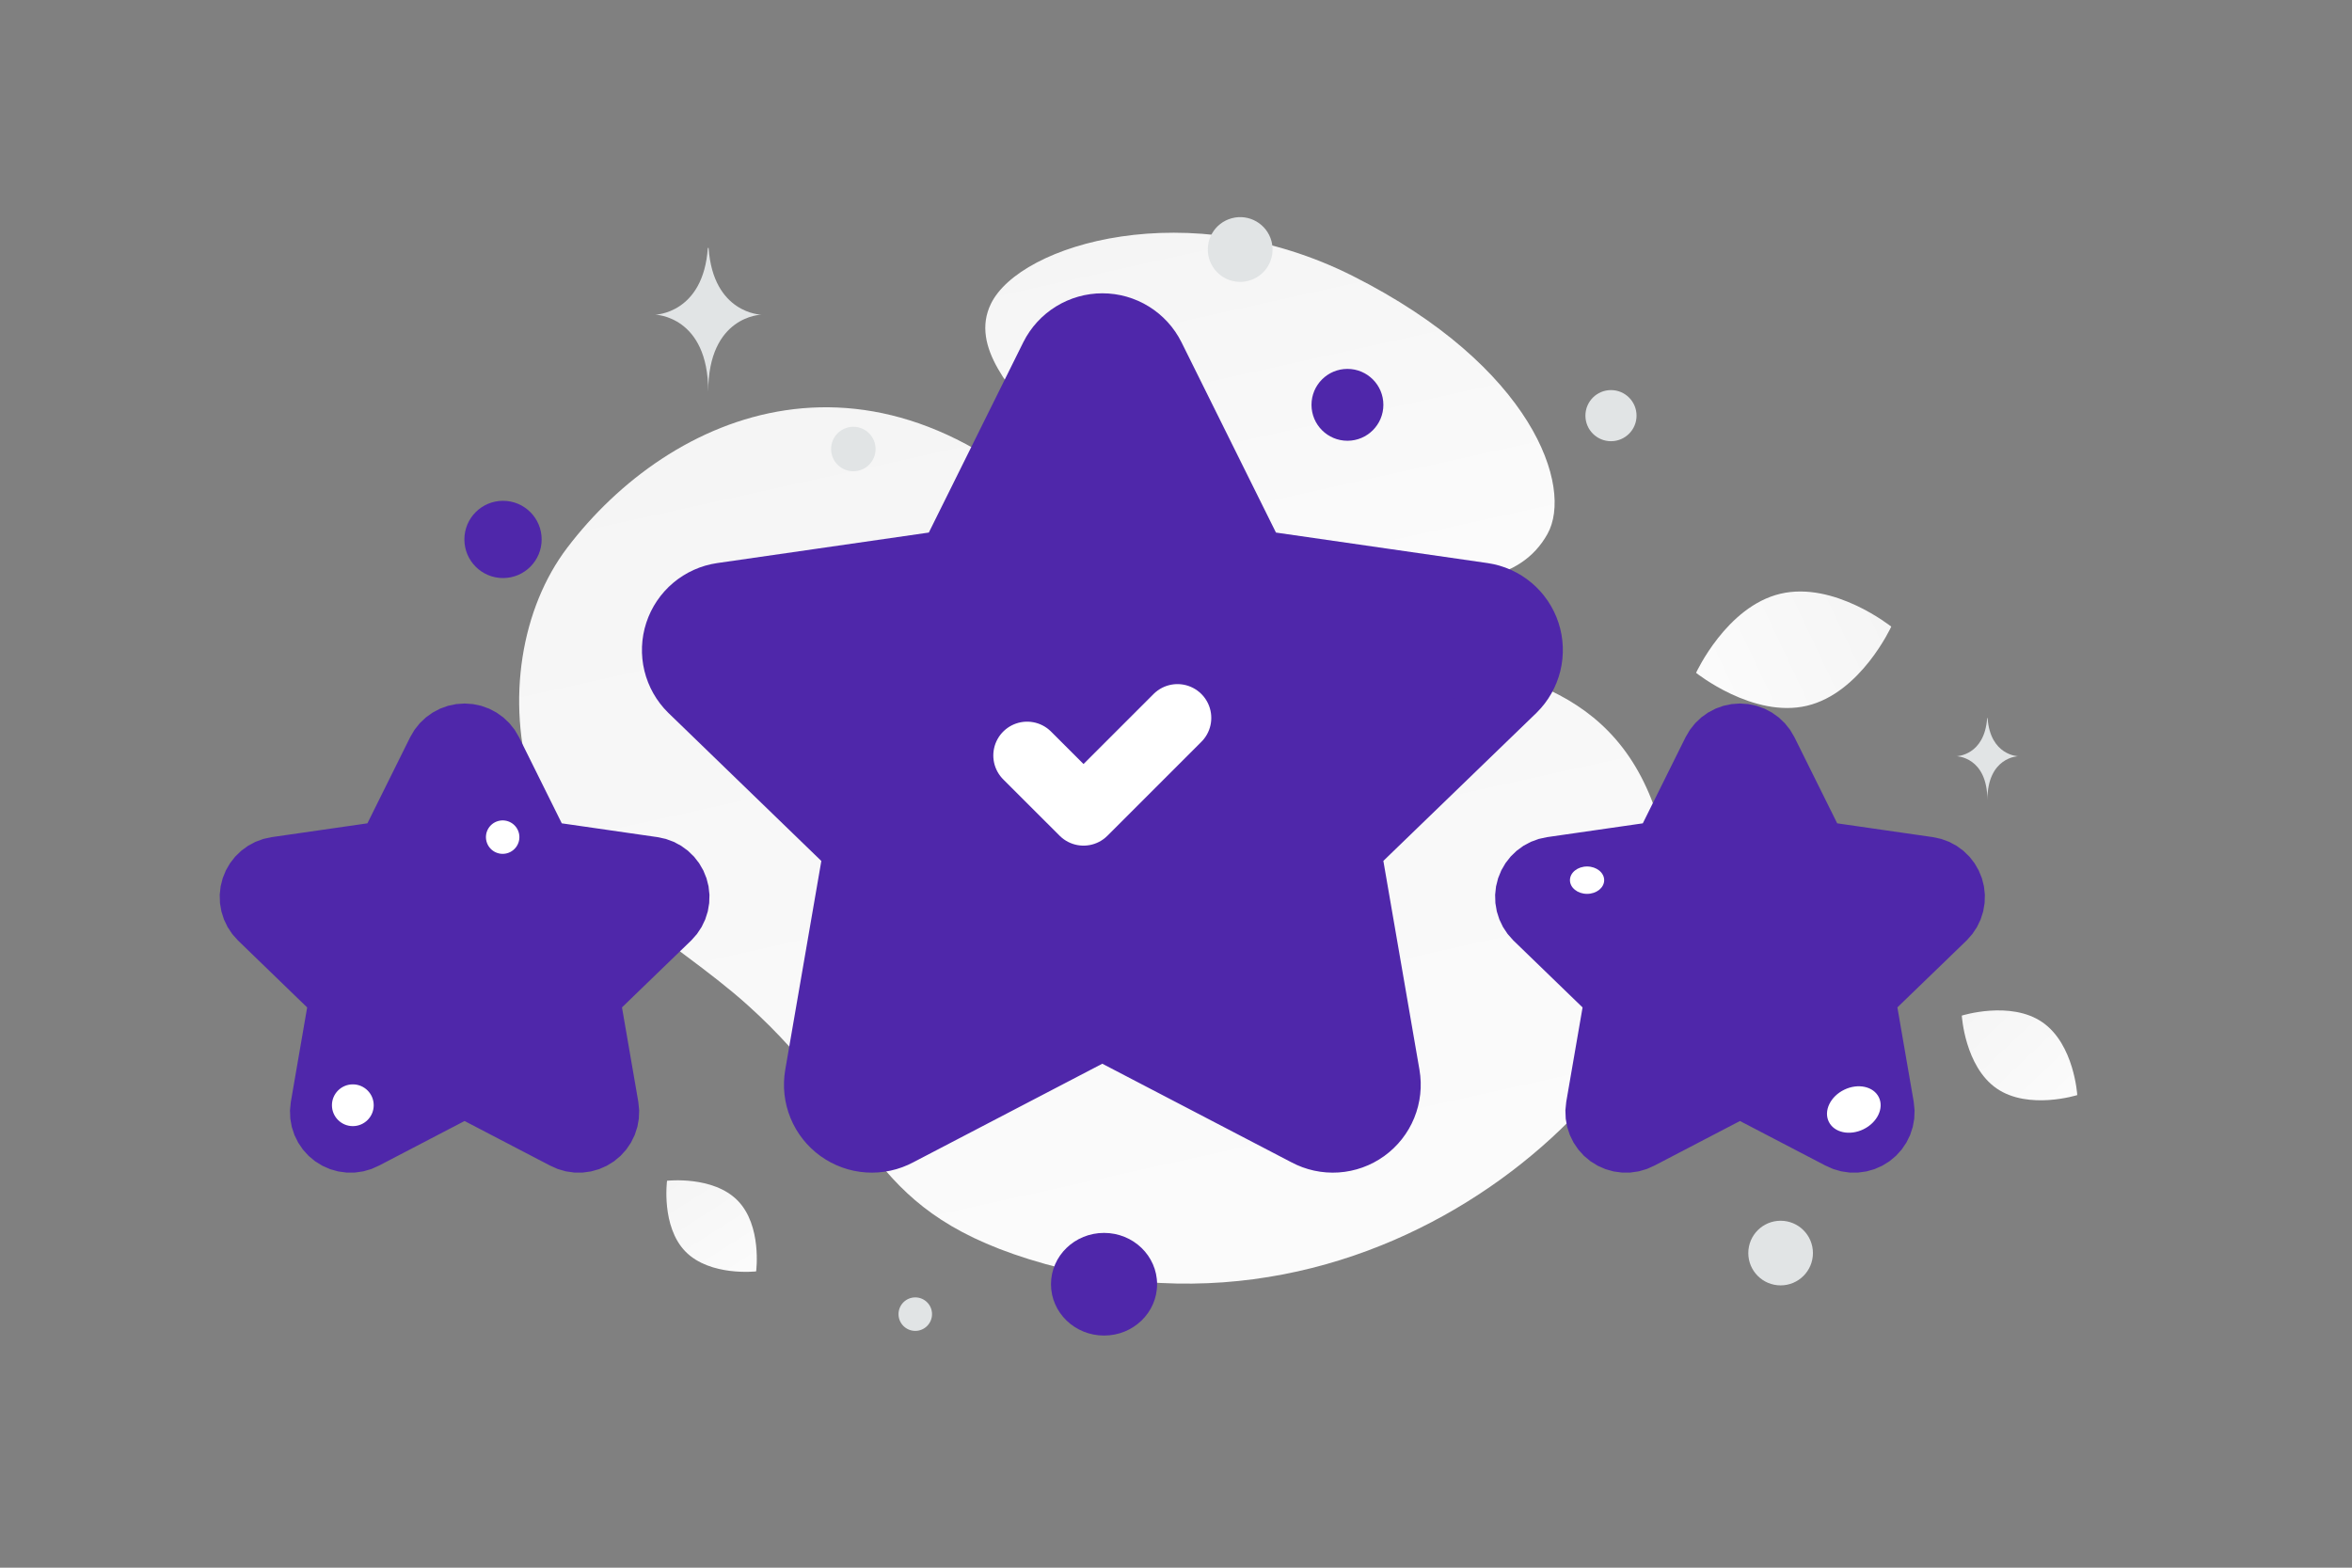 <svg width="900" height="600" viewBox="0 0 900 600" fill="none" xmlns="http://www.w3.org/2000/svg">
<rect x="0" y="0" width="900" height="600" fill="#808080" stroke="none"/>
<g clip-path="url(#clip0_1235_20297)">
<path d="M640.748 351.203C643.858 408.515 531.809 525.051 393.7 481.918C329.467 461.854 334.908 428.554 286.066 384.667C256.953 358.51 215.123 338.731 203.489 300.709C193.439 267.891 199.602 232.617 217.026 209.673C256.213 158.073 335.324 122.74 413.272 204.039C491.221 285.338 632.709 203.391 640.748 351.203Z" fill="url(#paint0_linear_1235_20297)"/>
<path d="M592.127 204.396C581.859 222.721 559.371 225.239 523.344 221.756C496.249 219.132 471.541 217.102 444.444 202.328C425.478 191.995 410.465 178.015 399.508 164.436C387.634 149.727 371.06 132.939 379.185 116.26C390.35 93.35 454.919 74.053 517.617 105.608C586.491 140.282 602.171 186.485 592.127 204.396Z" fill="url(#paint1_linear_1235_20297)"/>
<path fill-rule="evenodd" clip-rule="evenodd" d="M343.418 433.407C340.001 435.241 336.137 436.078 332.267 435.824C328.396 435.569 324.676 434.232 321.528 431.966C318.381 429.699 315.933 426.595 314.464 423.005C312.995 419.416 312.564 415.486 313.219 411.663L328.198 324.982L264.762 263.565C262.014 260.862 260.075 257.446 259.163 253.7C258.251 249.955 258.403 246.029 259.601 242.365C260.799 238.702 262.995 235.445 265.944 232.961C268.892 230.478 272.475 228.867 276.289 228.309L363.988 215.66L403.161 136.728C404.896 133.262 407.561 130.347 410.859 128.31C414.157 126.272 417.957 125.193 421.833 125.193C425.709 125.193 429.509 126.272 432.807 128.31C436.105 130.347 438.77 133.262 440.505 136.728L479.678 215.66L567.377 228.309C571.192 228.866 574.775 230.477 577.724 232.96C580.673 235.443 582.87 238.7 584.068 242.364C585.266 246.028 585.418 249.954 584.506 253.7C583.593 257.446 581.654 260.862 578.905 263.565L515.434 324.948L530.413 411.629C531.074 415.454 530.648 419.388 529.181 422.982C527.715 426.576 525.268 429.686 522.12 431.956C518.971 434.227 515.248 435.566 511.375 435.823C507.502 436.08 503.634 435.243 500.214 433.407L421.799 392.525L343.418 433.407ZM138.98 434.676C137.289 435.584 135.378 435.998 133.463 435.873C131.548 435.747 129.707 435.086 128.149 433.964C126.592 432.843 125.381 431.307 124.654 429.531C123.927 427.755 123.714 425.811 124.038 423.919L131.449 381.034L100.062 350.649C98.702 349.312 97.742 347.622 97.291 345.768C96.839 343.915 96.914 341.973 97.507 340.16C98.1 338.347 99.187 336.735 100.646 335.507C102.105 334.278 103.879 333.482 105.766 333.206L149.158 326.948L168.54 287.897C169.399 286.182 170.718 284.741 172.349 283.733C173.981 282.725 175.861 282.191 177.779 282.191C179.696 282.191 181.576 282.725 183.208 283.733C184.839 284.741 186.158 286.182 187.017 287.897L206.399 326.948L249.792 333.206C251.679 333.482 253.452 334.279 254.911 335.507C256.37 336.736 257.457 338.347 258.05 340.16C258.643 341.973 258.718 343.915 258.266 345.769C257.815 347.622 256.855 349.312 255.495 350.649L224.091 381.017L231.502 423.902C231.83 425.795 231.62 427.742 230.894 429.52C230.169 431.299 228.958 432.838 227.4 433.962C225.842 435.085 223.999 435.748 222.083 435.874C220.166 436.001 218.252 435.585 216.56 434.676L177.762 414.451L138.98 434.676ZM627.018 434.676C625.327 435.584 623.416 435.998 621.501 435.873C619.586 435.747 617.745 435.086 616.187 433.964C614.63 432.843 613.419 431.307 612.692 429.531C611.965 427.755 611.752 425.811 612.076 423.919L619.488 381.034L588.1 350.649C586.74 349.312 585.78 347.622 585.329 345.768C584.877 343.915 584.952 341.973 585.545 340.16C586.138 338.347 587.225 336.735 588.684 335.507C590.143 334.278 591.917 333.482 593.804 333.206L637.196 326.948L656.578 287.897C657.437 286.182 658.756 284.741 660.387 283.733C662.019 282.725 663.899 282.191 665.817 282.191C667.734 282.191 669.614 282.725 671.246 283.733C672.877 284.741 674.196 286.182 675.055 287.897L694.438 326.948L737.83 333.206C739.717 333.482 741.49 334.279 742.949 335.507C744.408 336.736 745.495 338.347 746.088 340.16C746.68 341.973 746.755 343.915 746.304 345.768C745.853 347.621 744.894 349.312 743.534 350.649L712.129 381.017L719.541 423.902C719.869 425.795 719.657 427.741 718.932 429.52C718.206 431.298 716.995 432.837 715.437 433.96C713.879 435.084 712.037 435.746 710.12 435.873C708.204 436 706.29 435.585 704.598 434.676L665.8 414.451L627.018 434.676Z" fill="#4F27AA" stroke="#4F27AA" stroke-width="25.874" stroke-linecap="round" stroke-linejoin="round"/>
<path d="M450.564 274.764L414.618 310.71L393.03 289.139" stroke="white" stroke-width="25.874" stroke-linecap="round" stroke-linejoin="round"/>
<path d="M691.438 270.114C670.818 274.999 649.01 257.512 649.01 257.512C649.01 257.512 660.647 232.115 681.274 227.245C701.893 222.36 723.695 239.832 723.695 239.832C723.695 239.832 712.057 265.229 691.438 270.114Z" fill="url(#paint2_linear_1235_20297)"/>
<path d="M764.041 416.593C776.238 424.994 794.872 419.122 794.872 419.122C794.872 419.122 793.718 399.63 781.513 391.237C769.316 382.836 750.69 388.7 750.69 388.7C750.69 388.7 751.844 408.192 764.041 416.593Z" fill="url(#paint3_linear_1235_20297)"/>
<path d="M262.328 479.039C271.739 488.617 289.338 486.598 289.338 486.598C289.338 486.598 291.666 469.048 282.247 459.476C272.836 449.897 255.246 451.911 255.246 451.911C255.246 451.911 252.917 469.461 262.328 479.039Z" fill="url(#paint4_linear_1235_20297)"/>
<path d="M711.535 335.295C703.217 335.295 696.474 341.745 696.474 349.701C696.474 357.658 703.217 364.107 711.535 364.107C719.853 364.107 726.596 357.658 726.596 349.701C726.596 341.745 719.853 335.295 711.535 335.295Z" fill="#4F27AA"/>
<path d="M422.464 471.868C411.253 471.868 402.164 480.664 402.164 491.513C402.164 502.363 411.253 511.158 422.464 511.158C433.675 511.158 442.764 502.363 442.764 491.513C442.764 480.664 433.675 471.868 422.464 471.868Z" fill="#4F27AA"/>
<path d="M192.482 221.238C184.318 221.238 177.699 214.619 177.699 206.455C177.699 198.29 184.318 191.672 192.482 191.672C200.646 191.672 207.265 198.29 207.265 206.455C207.265 214.619 200.646 221.238 192.482 221.238Z" fill="#4F27AA"/>
<path d="M515.6 168.691C508.005 168.691 501.848 162.535 501.848 154.939C501.848 147.344 508.005 141.188 515.6 141.188C523.195 141.188 529.352 147.344 529.352 154.939C529.352 162.535 523.195 168.691 515.6 168.691Z" fill="#4F27AA"/>
<path d="M681.357 491.953C674.526 491.953 668.989 486.415 668.989 479.585C668.989 472.754 674.526 467.217 681.357 467.217C688.188 467.217 693.725 472.754 693.725 479.585C693.725 486.415 688.188 491.953 681.357 491.953Z" fill="#E1E4E5"/>
<path d="M135.009 431C130.596 431 127.018 427.422 127.018 423.009C127.018 418.595 130.596 415.018 135.009 415.018C139.422 415.018 143 418.595 143 423.009C143 427.422 139.422 431 135.009 431Z" fill="white"/>
<path d="M350.233 509.371C346.693 509.371 343.823 506.501 343.823 502.961C343.823 499.421 346.693 496.551 350.233 496.551C353.773 496.551 356.643 499.421 356.643 502.961C356.643 506.501 353.773 509.371 350.233 509.371Z" fill="#E1E4E5"/>
<path d="M616.447 168.863C611.044 168.863 606.664 164.483 606.664 159.08C606.664 153.677 611.044 149.297 616.447 149.297C621.85 149.297 626.23 153.677 626.23 159.08C626.23 164.483 621.85 168.863 616.447 168.863Z" fill="#E1E4E5"/>
<path d="M198.527 318.738C199.442 322.151 197.416 325.66 194.003 326.575C190.589 327.49 187.08 325.464 186.166 322.05C185.251 318.636 187.277 315.128 190.69 314.213C194.104 313.298 197.613 315.324 198.527 318.738Z" fill="white"/>
<path d="M326.533 180.366C321.831 180.366 318.02 176.554 318.02 171.853C318.02 167.151 321.831 163.34 326.533 163.34C331.235 163.34 335.046 167.151 335.046 171.853C335.046 176.554 331.235 180.366 326.533 180.366Z" fill="#E1E4E5"/>
<path d="M607.294 342.107C603.678 342.107 600.746 339.761 600.746 336.868C600.746 333.974 603.678 331.629 607.294 331.629C610.91 331.629 613.842 333.974 613.842 336.868C613.842 339.761 610.91 342.107 607.294 342.107Z" fill="white"/>
<path d="M713.059 432.204C707.769 434.784 701.829 433.491 699.791 429.315C697.754 425.138 700.39 419.66 705.681 417.079C710.971 414.498 716.911 415.792 718.949 419.968C720.986 424.145 718.349 429.623 713.059 432.204Z" fill="white"/>
<path d="M486.531 92.286C488.303 98.897 484.38 105.693 477.768 107.464C471.157 109.236 464.361 105.312 462.59 98.701C460.819 92.09 464.742 85.294 471.353 83.523C477.964 81.751 484.76 85.675 486.531 92.286Z" fill="#E1E4E5"/>
<path d="M760.389 274.833H760.561C761.575 289.206 772.264 289.427 772.264 289.427C772.264 289.427 760.477 289.657 760.477 306.265C760.477 289.657 748.69 289.427 748.69 289.427C748.69 289.427 759.375 289.206 760.389 274.833ZM270.853 94.902H271.148C272.895 120.055 291.304 120.442 291.304 120.442C291.304 120.442 271.004 120.845 271.004 149.908C271.004 120.845 250.704 120.442 250.704 120.442C250.704 120.442 269.106 120.055 270.853 94.902Z" fill="#E1E4E5"/>
</g>
<defs>
<linearGradient id="paint0_linear_1235_20297" x1="506.825" y1="694.74" x2="297.231" y2="-250.878" gradientUnits="userSpaceOnUse">
<stop stop-color="white"/>
<stop offset="1" stop-color="#EEEEEE"/>
</linearGradient>
<linearGradient id="paint1_linear_1235_20297" x1="522.955" y1="323.159" x2="431.435" y2="-88.093" gradientUnits="userSpaceOnUse">
<stop stop-color="white"/>
<stop offset="1" stop-color="#EEEEEE"/>
</linearGradient>
<linearGradient id="paint2_linear_1235_20297" x1="613.79" y1="282.259" x2="794.293" y2="196.984" gradientUnits="userSpaceOnUse">
<stop stop-color="white"/>
<stop offset="1" stop-color="#EEEEEE"/>
</linearGradient>
<linearGradient id="paint3_linear_1235_20297" x1="811.554" y1="444.159" x2="715.541" y2="342.916" gradientUnits="userSpaceOnUse">
<stop stop-color="white"/>
<stop offset="1" stop-color="#EEEEEE"/>
</linearGradient>
<linearGradient id="paint4_linear_1235_20297" x1="299.876" y1="511.757" x2="231.84" y2="405.104" gradientUnits="userSpaceOnUse">
<stop stop-color="white"/>
<stop offset="1" stop-color="#EEEEEE"/>
</linearGradient>
<clipPath id="clip0_1235_20297">
<rect width="900" height="600" fill="white"/>
</clipPath>
</defs>
</svg>
